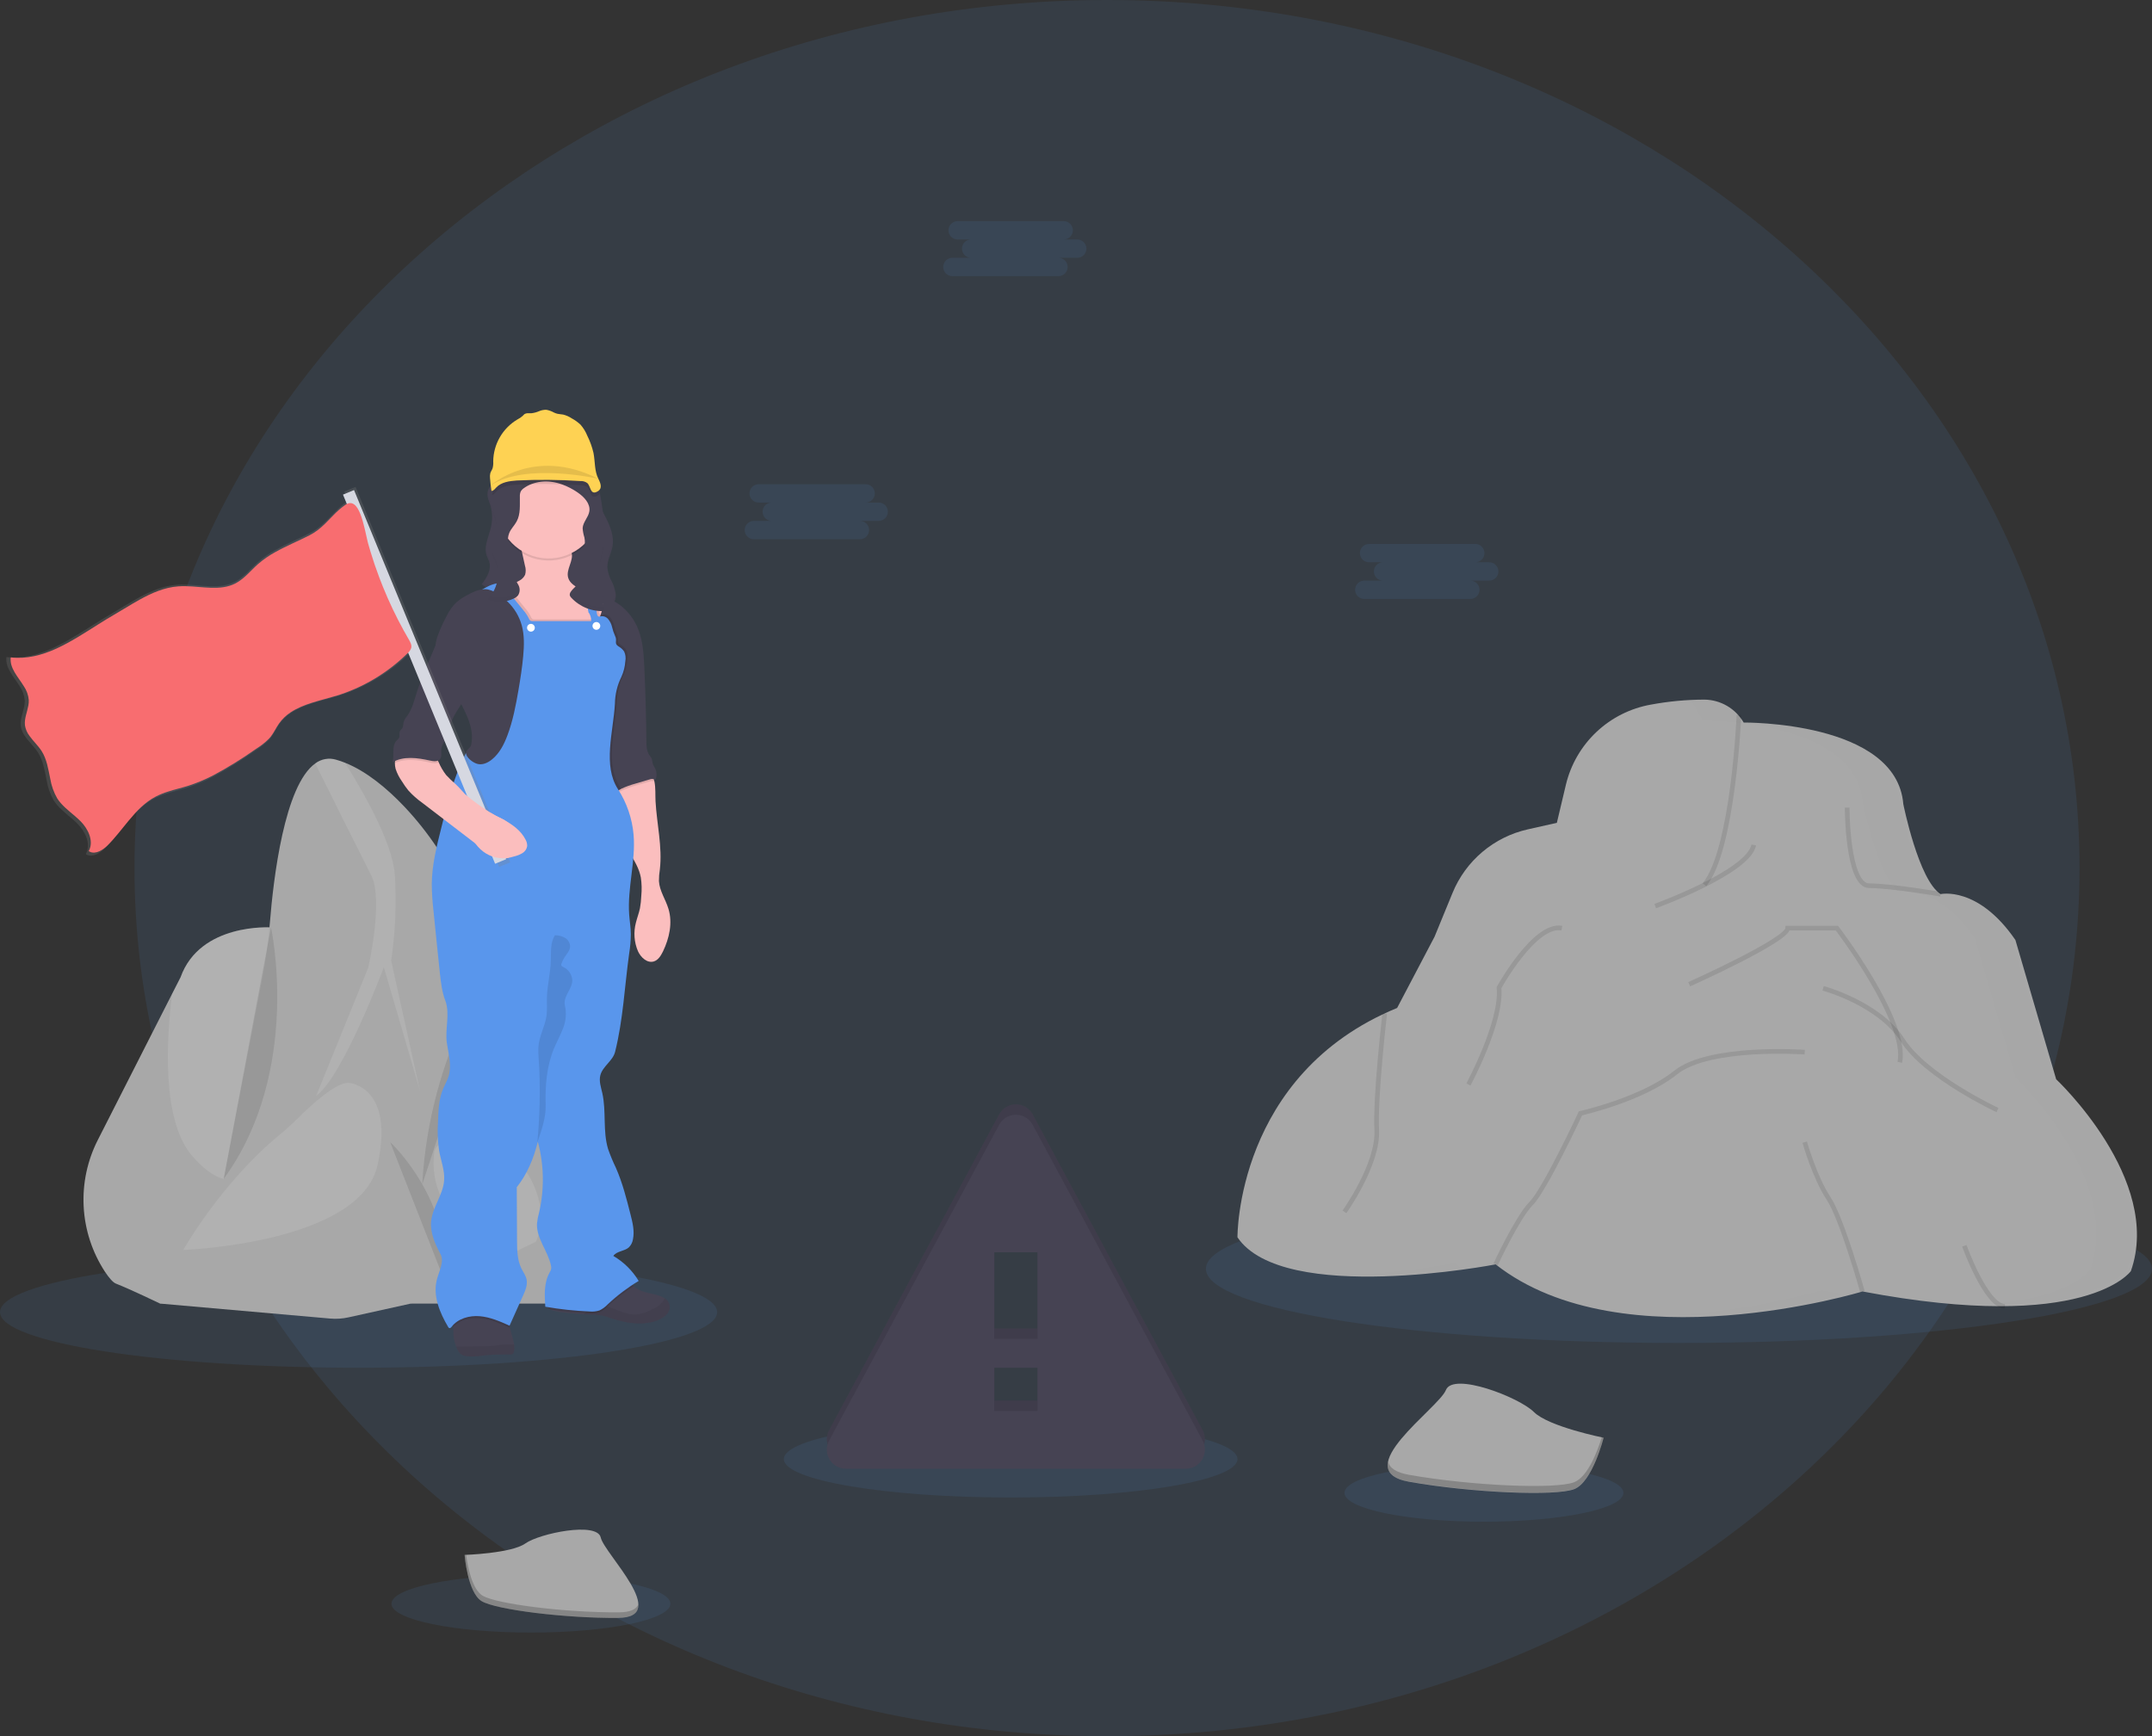 <svg width="466" height="376" viewBox="0 0 466 376" fill="none" xmlns="http://www.w3.org/2000/svg">
<rect x="0" y="0" width="466" height="376" fill="#333333" stroke="none"/>
<g clip-path="url(#clip0_1308_1594)">
<path opacity="0.1" d="M239.713 376.005C356.019 376.005 450.303 291.833 450.303 188.002C450.303 84.171 356.019 6.10352e-05 239.713 6.10352e-05C123.408 6.10352e-05 29.123 84.171 29.123 188.002C29.123 291.833 123.408 376.005 239.713 376.005Z" fill="#5996EC"/>
<path opacity="0.1" d="M77.649 296.21C120.533 296.21 155.297 290.82 155.297 284.171C155.297 277.522 120.533 272.132 77.649 272.132C34.764 272.132 0 277.522 0 284.171C0 290.82 34.764 296.21 77.649 296.21Z" fill="#5996EC"/>
<path opacity="0.1" d="M114.969 353.566C131.649 353.566 145.171 350.771 145.171 347.325C145.171 343.878 131.649 341.084 114.969 341.084C98.289 341.084 84.768 343.878 84.768 347.325C84.768 350.771 98.289 353.566 114.969 353.566Z" fill="#5996EC"/>
<path opacity="0.1" d="M321.338 329.555C338.018 329.555 351.54 326.761 351.54 323.314C351.54 319.867 338.018 317.073 321.338 317.073C304.658 317.073 291.137 319.867 291.137 323.314C291.137 326.761 304.658 329.555 321.338 329.555Z" fill="#5996EC"/>
<path opacity="0.1" d="M218.856 324.317C245.98 324.317 267.969 320.59 267.969 315.994C267.969 311.398 245.98 307.671 218.856 307.671C191.732 307.671 169.743 311.398 169.743 315.994C169.743 320.59 191.732 324.317 218.856 324.317Z" fill="#5996EC"/>
<path opacity="0.1" d="M363.567 290.845C420.142 290.845 466.005 283.66 466.005 274.796C466.005 265.932 420.142 258.747 363.567 258.747C306.993 258.747 261.13 265.932 261.13 274.796C261.13 283.66 306.993 290.845 363.567 290.845Z" fill="#5996EC"/>
<path d="M21.231 246.785C18.93 251.262 17.856 256.27 18.116 261.298C18.377 266.326 19.965 271.195 22.717 275.41C23.619 276.765 24.45 277.741 25.114 277.998C28.296 279.249 34.671 282.324 34.671 282.324L50.02 276.291C50.02 276.291 52.512 263.105 54.868 251.784C56.476 244.062 58.029 237.211 58.665 236.01C60.254 233.052 58.665 200.85 58.665 200.85C58.665 200.85 43.316 199.82 39.095 211.656L37.249 215.269L21.231 246.785Z" fill="#A8A8A8"/>
<path opacity="0.1" d="M41.61 250.343C50.942 261.041 54.878 251.788 54.878 251.788C56.485 244.066 58.038 237.216 58.675 236.014C60.264 233.057 58.675 200.854 58.675 200.854C58.675 200.854 43.326 199.825 39.105 211.661L37.258 215.273C36.075 224.743 34.906 242.644 41.61 250.343Z" fill="white"/>
<path d="M43.659 280.161L97.833 273.902L107.498 210.283L100.189 193.76C97.101 186.723 92.825 180.271 87.549 174.685C83.869 170.806 79.423 167.076 74.746 165.202C74.107 164.944 73.454 164.721 72.791 164.534C72.029 164.302 71.222 164.254 70.438 164.393C69.654 164.531 68.913 164.854 68.276 165.333C61.595 170.07 59.207 190.211 58.435 199.906C58.117 203.89 57.579 207.854 56.823 211.778L43.659 280.161Z" fill="#A8A8A8"/>
<path opacity="0.1" d="M79.726 209.597L68.44 237.369C74.353 233.043 83.116 209.484 83.116 209.484L90.967 236.344L84.71 208.034C85.626 201.887 85.892 195.66 85.504 189.456C85.008 182.349 78.34 170.942 74.719 165.197C74.08 164.94 73.428 164.717 72.764 164.529C72.002 164.298 71.196 164.249 70.412 164.388C69.627 164.527 68.886 164.849 68.25 165.328C71.094 171.041 78.204 185.324 80.371 189.569C83.121 194.916 79.726 209.597 79.726 209.597Z" fill="white"/>
<path d="M88.939 282.324H118.333C119.542 282.324 120.739 282.079 121.85 281.602C122.961 281.125 123.964 280.427 124.797 279.551C125.63 278.674 126.276 277.638 126.696 276.504C127.116 275.369 127.301 274.162 127.24 272.954C126.59 260.346 124.942 237.866 121.024 223.596C118.906 215.896 116.446 211.855 114.189 209.863C113.13 208.842 111.764 208.199 110.302 208.034C109.193 207.939 108.083 208.208 107.142 208.802C101.684 214.036 95.309 241.578 95.309 241.578L88.939 282.324Z" fill="#A8A8A8"/>
<path opacity="0.1" d="M116.075 257.898C117.285 261.253 117.764 265.123 116.075 268.894L109.525 272.132C109.525 272.132 91.918 264.667 94.058 249.368C94.058 249.368 94.636 246.207 100.699 246.45C104.109 246.615 107.392 247.792 110.131 249.831C112.869 251.87 114.939 254.678 116.075 257.898Z" fill="white"/>
<path opacity="0.1" d="M109.078 217.68C108.875 212.315 111.787 210.455 114.193 209.863C113.135 208.842 111.768 208.199 110.306 208.034C108.632 209.436 107.444 211.334 106.916 213.453L100.776 243.389C100.776 243.389 109.422 226.671 109.078 217.68Z" fill="white"/>
<path d="M81.206 241.352L95.761 261.267L98.285 277.704L88.931 282.324L75.446 285.305C74.147 285.593 72.812 285.68 71.487 285.562L34.69 282.324L39.696 270.714L56.986 246.432L81.206 241.352Z" fill="#A8A8A8"/>
<path opacity="0.1" d="M75.572 234.515C75.572 234.515 85.504 235.197 81.775 252.267C78.046 269.337 39.678 270.705 39.678 270.705C39.678 270.705 47.831 256.254 60.372 245.9C61.781 244.739 63.139 243.529 64.435 242.237C67.32 239.352 72.836 234.28 75.572 234.515Z" fill="white"/>
<path opacity="0.1" d="M84.506 247.385C84.506 247.385 97.963 259.637 96.695 278.49L84.506 247.385Z" fill="black"/>
<path opacity="0.1" d="M107.146 208.802C107.146 208.802 93.025 227.588 91.44 256.494L107.146 208.802Z" fill="black"/>
<path opacity="0.1" d="M58.679 200.841C58.679 200.841 65.514 231.887 48.449 255.288L58.679 200.841Z" fill="black"/>
<path d="M183.165 315.822H256.814C257.526 315.818 258.224 315.63 258.842 315.277C259.46 314.923 259.976 314.415 260.339 313.803C260.703 313.19 260.902 312.494 260.917 311.782C260.932 311.07 260.763 310.367 260.425 309.74L223.619 241.334C223.266 240.678 222.743 240.13 222.103 239.748C221.464 239.366 220.734 239.165 219.989 239.165C219.245 239.165 218.514 239.366 217.875 239.748C217.236 240.13 216.713 240.678 216.36 241.334L179.535 309.74C179.197 310.368 179.028 311.073 179.044 311.787C179.06 312.5 179.26 313.198 179.626 313.81C179.992 314.423 180.51 314.931 181.13 315.283C181.751 315.636 182.452 315.822 183.165 315.822ZM224.675 303.323H215.303V293.952H224.675V303.323ZM224.675 287.702H215.303V268.957H224.675V287.702Z" fill="#464353"/>
<path opacity="0.1" d="M183.165 315.822H256.814C257.526 315.818 258.224 315.63 258.842 315.277C259.46 314.923 259.976 314.415 260.339 313.803C260.703 313.19 260.902 312.494 260.917 311.782C260.932 311.07 260.763 310.367 260.425 309.74L223.619 241.334C223.266 240.678 222.743 240.13 222.103 239.748C221.464 239.366 220.734 239.165 219.989 239.165C219.245 239.165 218.514 239.366 217.875 239.748C217.236 240.13 216.713 240.678 216.36 241.334L179.535 309.74C179.197 310.368 179.028 311.073 179.044 311.787C179.06 312.5 179.26 313.198 179.626 313.81C179.992 314.423 180.51 314.931 181.13 315.283C181.751 315.636 182.452 315.822 183.165 315.822ZM224.675 303.323H215.303V293.952H224.675V303.323ZM224.675 287.702H215.303V268.957H224.675V287.702Z" fill="black"/>
<path d="M183.165 318.08H256.814C257.526 318.076 258.224 317.888 258.842 317.535C259.46 317.181 259.976 316.673 260.339 316.061C260.703 315.448 260.902 314.752 260.917 314.04C260.932 313.328 260.763 312.625 260.425 311.997L223.619 243.592C223.266 242.936 222.743 242.388 222.103 242.006C221.464 241.624 220.734 241.423 219.989 241.423C219.245 241.423 218.514 241.624 217.875 242.006C217.236 242.388 216.713 242.936 216.36 243.592L179.535 311.997C179.197 312.626 179.028 313.331 179.044 314.045C179.06 314.758 179.26 315.455 179.626 316.068C179.992 316.681 180.51 317.188 181.13 317.541C181.751 317.894 182.452 318.08 183.165 318.08ZM224.675 305.58H215.303V296.21H224.675V305.58ZM224.675 289.96H215.303V271.215H224.675V289.96Z" fill="#464353"/>
<path d="M105.552 106.898C105.503 107.842 105.972 108.705 106.247 109.608C106.703 111.352 106.658 113.19 106.117 114.909C105.611 116.716 104.762 118.626 105.408 120.392C105.557 120.807 105.782 121.186 105.918 121.602C106.478 123.318 105.439 125.124 104.302 126.529L108.767 129.658C109.418 130.199 110.194 130.569 111.024 130.737C111.859 130.837 112.83 130.39 113.001 129.568C113.06 129.288 113.001 128.994 113.055 128.71C113.11 128.342 113.252 127.992 113.47 127.691C113.688 127.389 113.974 127.144 114.306 126.976C114.976 126.647 115.724 126.508 116.468 126.574C119.208 126.723 121.538 128.525 124.03 129.681C125.673 130.392 127.375 130.957 129.118 131.37C130.106 131.627 131.203 131.862 132.097 131.37C132.991 130.877 133.402 129.735 133.334 128.701C133.195 127.672 132.874 126.677 132.386 125.761C131.893 124.846 131.597 123.839 131.515 122.803C131.515 121.286 132.346 119.904 132.625 118.414C133.018 116.296 132.219 114.142 131.244 112.218C130.269 110.294 129.086 108.443 128.612 106.347C128.518 105.712 128.353 105.09 128.12 104.491C127.894 104.037 127.588 103.627 127.217 103.281C125.542 101.624 123.154 100.838 120.816 100.667C118.477 100.495 116.116 100.879 113.796 101.281C112.91 101.407 112.038 101.614 111.191 101.899C109.98 102.381 108.829 103.004 107.764 103.755C106.708 104.487 105.62 105.557 105.552 106.898Z" fill="#464353"/>
<g opacity="0.1">
<path opacity="0.1" d="M131.501 121.877C131.501 122.013 131.501 122.148 131.528 122.279C131.668 120.956 132.364 119.714 132.612 118.391C132.708 117.861 132.737 117.321 132.698 116.783C132.698 117.018 132.652 117.235 132.612 117.488C132.327 118.978 131.483 120.36 131.501 121.877Z" fill="black"/>
<path opacity="0.1" d="M106.55 111.414C106.603 110.5 106.501 109.584 106.248 108.705C105.981 108.019 105.762 107.316 105.593 106.6C105.593 106.695 105.557 106.785 105.552 106.88C105.503 107.824 105.972 108.687 106.248 109.59C106.422 110.183 106.524 110.796 106.55 111.414Z" fill="black"/>
<path opacity="0.1" d="M133.293 128.452C133.262 128.856 133.136 129.246 132.926 129.592C132.716 129.938 132.427 130.23 132.084 130.444C131.181 130.936 130.093 130.701 129.104 130.444C127.361 130.032 125.658 129.465 124.016 128.75C121.524 127.599 119.195 125.797 116.455 125.648C115.711 125.582 114.963 125.721 114.292 126.05C113.96 126.218 113.674 126.463 113.456 126.765C113.239 127.067 113.097 127.416 113.042 127.784C113.01 128.068 113.042 128.362 112.987 128.642C112.811 129.464 111.845 129.911 111.01 129.812C110.18 129.644 109.405 129.273 108.753 128.732L104.74 125.914C104.591 126.118 104.442 126.316 104.288 126.501L108.753 129.635C109.405 130.176 110.18 130.547 111.01 130.715C111.845 130.814 112.816 130.367 112.987 129.545C113.046 129.265 112.987 128.972 113.042 128.687C113.097 128.319 113.239 127.97 113.456 127.668C113.674 127.366 113.96 127.121 114.292 126.953C114.963 126.624 115.711 126.485 116.455 126.551C119.195 126.7 121.524 128.502 124.016 129.654C125.658 130.369 127.361 130.935 129.104 131.347C130.093 131.604 131.19 131.839 132.084 131.347C132.977 130.855 133.388 129.712 133.321 128.678C133.316 128.601 133.303 128.529 133.293 128.452Z" fill="black"/>
<path opacity="0.1" d="M105.918 121.579C105.974 121.761 106.014 121.947 106.04 122.135C106.11 121.646 106.068 121.147 105.918 120.676C105.782 120.261 105.557 119.881 105.408 119.466C105.299 119.164 105.229 118.85 105.2 118.531C105.133 119.152 105.204 119.779 105.408 120.369C105.557 120.784 105.782 121.168 105.918 121.579Z" fill="black"/>
</g>
<path d="M111.218 292.932C111.187 293.06 111.114 293.175 111.01 293.257C110.9 293.314 110.777 293.34 110.654 293.334C109.046 293.37 107.439 293.334 105.837 293.447C104.32 293.577 102.798 293.898 101.286 293.726C100.802 293.744 100.325 293.61 99.921 293.344C99.516 293.077 99.205 292.692 99.029 292.241C98.933 292.044 98.849 291.842 98.776 291.636C98.359 290.571 98.15 289.437 98.158 288.294C98.158 287.991 98.158 287.698 98.158 287.391C98.138 287.06 98.094 286.731 98.027 286.406C97.89 286.035 97.906 285.624 98.072 285.264C98.713 284.094 100.261 283.859 101.453 283.769C104.214 283.561 106.991 283.765 109.692 284.374C109.904 285.413 110.143 286.443 110.396 287.472C110.583 288.228 110.782 288.98 110.992 289.73C111.134 290.194 111.248 290.666 111.335 291.143C111.447 291.74 111.407 292.355 111.218 292.932Z" fill="#464353"/>
<path opacity="0.06" d="M111.218 292.932C111.187 293.06 111.114 293.175 111.011 293.257C110.901 293.314 110.778 293.34 110.654 293.334C109.047 293.37 107.44 293.334 105.837 293.447C104.32 293.577 102.799 293.898 101.286 293.726C100.803 293.744 100.325 293.61 99.921 293.344C99.517 293.077 99.205 292.692 99.029 292.241C98.934 292.044 98.849 291.842 98.776 291.636H99.354C101.255 291.636 103.16 291.568 105.06 291.568C105.634 291.568 106.212 291.541 106.781 291.473C107.349 291.405 107.814 291.311 108.333 291.247C109.111 291.173 109.891 291.141 110.672 291.152H111.313C111.43 291.744 111.398 292.356 111.218 292.932Z" fill="black"/>
<path d="M144.467 284.546C143.964 285.133 143.321 285.585 142.598 285.86C139.384 287.215 135.668 286.605 132.35 285.503C131.608 285.227 130.846 285.009 130.07 284.848C129.363 284.749 128.649 284.699 127.935 284.699C127.425 284.699 126.915 284.659 126.404 284.627C125.113 284.546 123.827 284.419 122.545 284.293C121.651 284.227 120.763 284.093 119.89 283.891C119.642 283.827 119.403 283.73 119.181 283.602C118.992 283.519 118.83 283.383 118.715 283.211C118.6 283.039 118.536 282.838 118.531 282.631C118.567 282.058 119.163 281.728 119.687 281.48C124.332 279.47 129.379 278.599 134.391 277.899C134.9 277.813 135.397 277.662 135.867 277.447C136.431 277.221 136.49 277.591 136.77 278.007C136.902 278.199 137.053 278.378 137.221 278.54C137.765 279.031 138.404 279.406 139.099 279.642C140.318 280.093 141.623 280.215 142.842 280.644C143.21 280.772 143.563 280.942 143.893 281.15C144.185 281.309 144.436 281.532 144.628 281.803C144.82 282.074 144.947 282.385 145.001 282.713C145.054 283.041 145.031 283.376 144.935 283.694C144.838 284.012 144.671 284.303 144.444 284.546H144.467Z" fill="#464353"/>
<path opacity="0.06" d="M144.467 284.546C143.963 285.133 143.321 285.585 142.598 285.86C139.383 287.215 135.668 286.605 132.35 285.503C131.608 285.227 130.845 285.009 130.07 284.848C129.363 284.749 128.649 284.699 127.935 284.699C127.425 284.699 126.914 284.659 126.404 284.627C126.82 284.234 127.244 283.85 127.677 283.48C127.992 283.186 128.353 282.948 128.747 282.776C129.238 282.615 129.761 282.579 130.269 282.672C132.851 283.029 135.171 284.839 137.776 284.681C138.99 284.542 140.164 284.162 141.23 283.566C142.097 283.213 142.87 282.662 143.487 281.958C143.673 281.716 143.815 281.442 143.907 281.15C144.198 281.309 144.45 281.532 144.642 281.803C144.833 282.074 144.961 282.385 145.014 282.713C145.067 283.041 145.045 283.376 144.948 283.694C144.852 284.012 144.684 284.303 144.458 284.546H144.467Z" fill="black"/>
<path d="M143.56 206.066C143.108 206.969 142.53 207.949 141.555 208.229C140.138 208.635 138.774 207.362 138.156 206.025C137.313 204.063 137.154 201.874 137.704 199.811C137.962 198.768 138.354 197.765 138.576 196.718C138.735 195.836 138.832 194.944 138.865 194.049C138.998 192.714 138.966 191.367 138.77 190.039C138.043 186.16 134.707 183.265 133.596 179.454C133.036 177.553 133.063 175.53 133.095 173.547C133.085 173.046 133.136 172.545 133.249 172.057C133.282 171.924 133.327 171.794 133.384 171.669C134.129 170.016 136.336 169.79 137.871 168.828C138.72 168.3 140.648 166.597 141.361 168.151C141.515 168.497 141.63 168.859 141.704 169.23C141.998 170.612 141.88 172.233 141.952 173.538C142.228 178.469 143.456 183.392 142.887 188.296C142.751 189.132 142.685 189.978 142.688 190.825C142.81 192.947 144.137 194.785 144.747 196.817C145.686 199.874 144.932 203.203 143.56 206.066Z" fill="#FBBEBE"/>
<path opacity="0.1" d="M141.727 169.239C141.392 169.117 141.024 169.117 140.689 169.239L137.632 170.142C136.561 170.428 135.518 170.807 134.513 171.276C134.074 171.491 133.659 171.75 133.271 172.048C133.305 171.915 133.35 171.785 133.407 171.66C134.152 170.007 136.359 169.781 137.894 168.819C138.743 168.291 140.671 166.588 141.384 168.142C141.539 168.493 141.654 168.862 141.727 169.239Z" fill="black"/>
<path d="M141.925 168.896C141.741 168.784 141.533 168.717 141.319 168.7C141.104 168.682 140.888 168.716 140.688 168.797L137.632 169.7C136.561 169.985 135.517 170.365 134.513 170.833C133.979 171.093 133.48 171.417 133.027 171.8C131.601 169.32 131.221 166.381 130.96 163.536C130.815 161.878 130.707 160.217 130.644 158.568C130.573 157.382 130.597 156.192 130.716 155.01C130.887 153.655 131.28 152.332 131.524 150.986C131.669 150.198 131.763 149.402 131.804 148.602C131.921 146.854 131.841 145.098 131.565 143.368C131.302 141.529 130.882 139.716 130.31 137.949C130.021 137.141 129.673 136.36 129.357 135.565L129.249 135.285C128.678 133.828 128.212 132.333 127.854 130.81C127.709 130.186 127.7 129.532 127.222 129.107C127.671 129.053 128.124 129.035 128.576 129.053C128.666 129.053 128.757 129.053 128.847 129.053C130.701 129.17 132.488 129.795 134.011 130.859C135.973 132.275 137.464 134.248 138.291 136.522C139.244 139.064 139.402 141.828 139.524 144.542C139.767 149.877 139.918 155.215 139.975 160.555C139.975 161.58 140.02 162.673 140.607 163.518C140.772 163.726 140.923 163.944 141.058 164.172C141.271 164.624 141.239 165.125 141.411 165.581C141.537 165.855 141.68 166.121 141.839 166.376C142.042 166.763 142.154 167.19 142.169 167.626C142.184 168.062 142.101 168.496 141.925 168.896Z" fill="#464353"/>
<path d="M111.877 115.889C111.425 115.74 110.974 115.582 110.522 115.438L111.461 115.51C111.618 115.615 111.758 115.743 111.877 115.889Z" fill="#FBBEBE"/>
<path d="M130.364 132.187C130.273 132.494 130.183 132.801 130.084 133.09C129.855 133.832 129.576 134.558 129.249 135.262C128.737 136.419 128.013 137.47 127.113 138.36C126.816 138.673 126.452 138.914 126.048 139.064C125.706 139.152 125.353 139.186 125.001 139.164C123.797 139.164 122.593 139.146 121.389 139.11C120.452 139.12 119.516 139.028 118.599 138.834C117.59 138.559 116.63 138.126 115.755 137.552C112.383 135.465 109.611 132.286 108.423 128.52C108.274 128.041 108.171 127.468 108.5 127.093C108.824 126.828 109.233 126.689 109.651 126.7H109.706C110.676 126.574 111.611 126.253 112.455 125.756C113.001 125.477 113.442 125.026 113.71 124.474C113.893 123.819 113.879 123.125 113.669 122.478L112.667 117.926C112.563 117.197 112.289 116.503 111.868 115.898C112.161 116.002 112.455 116.097 112.771 116.178C115.561 116.932 118.613 116.476 121.348 117.465C122.396 117.849 123.443 118.54 123.759 119.615C124.287 121.421 122.522 123.295 123.028 125.102C123.366 126.33 124.617 127.039 125.736 127.612L126.49 127.996L128.58 129.057L128.869 129.202L128.915 129.225C129.574 129.559 130.269 129.974 130.499 130.683C130.597 131.187 130.55 131.709 130.364 132.187Z" fill="#FBBEBE"/>
<path opacity="0.1" d="M135.871 142.79C135.795 143.944 135.514 145.076 135.041 146.132C134.134 147.958 133.648 149.964 133.619 152.002C133.271 158.099 130.955 165.356 134.273 170.476C134.354 170.603 134.436 170.729 134.512 170.86C133.979 171.12 133.48 171.444 133.027 171.827C131.601 169.347 131.221 166.408 130.96 163.563C130.815 161.905 130.707 160.244 130.644 158.595C130.573 157.409 130.597 156.219 130.716 155.037C130.887 153.682 131.28 152.359 131.524 151.013C131.669 150.225 131.763 149.429 131.804 148.629C131.921 146.881 131.841 145.125 131.565 143.395C131.302 141.556 130.882 139.743 130.31 137.976C130.021 137.168 129.673 136.387 129.357 135.592L129.249 135.312C128.737 136.469 128.013 137.52 127.113 138.41C126.816 138.722 126.452 138.963 126.048 139.114C125.706 139.202 125.353 139.235 125.001 139.213C123.797 139.213 122.593 139.195 121.389 139.159C120.452 139.17 119.516 139.077 118.599 138.884C117.59 138.608 116.63 138.176 115.755 137.601C112.383 135.515 109.611 132.336 108.423 128.57C108.274 128.091 108.171 127.518 108.5 127.143C108.824 126.878 109.233 126.739 109.651 126.75H109.706L113.769 131.776C114.235 132.308 114.629 132.898 114.942 133.533C115.003 133.745 115.129 133.934 115.303 134.07C115.445 134.135 115.6 134.162 115.755 134.151C119.57 134.151 124.653 134.151 128.468 134.151C128.48 133.475 128.285 132.812 127.908 132.25C127.79 132.277 127.632 132.286 127.876 132.214C127.656 130.748 127.182 129.332 126.477 128.028C126.435 127.938 126.388 127.851 126.337 127.766C126.034 127.319 125.808 126.825 125.669 126.303C126.15 126.149 126.668 126.149 127.149 126.303C127.705 126.542 127.994 127.143 128.237 127.698C128.445 128.15 128.653 128.633 128.838 129.107C128.838 129.157 128.883 129.211 128.901 129.261C129.295 130.195 129.547 131.183 129.65 132.191C129.677 132.562 129.768 133.031 130.075 133.153C130.123 133.175 130.175 133.188 130.228 133.189C130.546 133.073 130.891 133.054 131.22 133.134C131.549 133.215 131.846 133.391 132.075 133.641C132.519 134.15 132.829 134.761 132.978 135.42C133.124 136.079 133.339 136.721 133.619 137.335C134.201 138.446 133.312 138.943 134.363 139.624C134.855 139.895 135.279 140.275 135.6 140.735C135.898 141.377 135.992 142.094 135.871 142.79Z" fill="black"/>
<path opacity="0.1" d="M109.652 284.392C109.864 285.431 110.103 286.461 110.356 287.49L110.329 287.553C108.266 286.65 106.153 285.706 103.901 285.508C101.81 285.327 99.54 285.892 98.118 287.409C98.098 287.078 98.054 286.749 97.987 286.424C97.85 286.053 97.866 285.642 98.032 285.282C98.673 284.112 100.221 283.877 101.413 283.787C104.174 283.579 106.951 283.783 109.652 284.392Z" fill="black"/>
<path opacity="0.1" d="M127.434 133.077C127.646 133.077 127.569 133.077 127.466 133.113C127.362 133.149 127.19 133.149 127.434 133.077Z" fill="black"/>
<path opacity="0.1" d="M137.244 278.54C135.23 279.823 133.339 281.288 131.592 282.916C131.084 283.459 130.479 283.902 129.808 284.221C129.115 284.444 128.383 284.519 127.659 284.442C124.82 284.327 121.989 284.047 119.181 283.602C118.992 283.519 118.83 283.383 118.715 283.211C118.6 283.039 118.536 282.838 118.531 282.631C118.567 282.058 119.163 281.728 119.687 281.48C124.332 279.47 129.379 278.599 134.391 277.899C134.9 277.813 135.397 277.662 135.867 277.447C136.431 277.221 136.49 277.591 136.77 278.007C136.909 278.2 137.068 278.379 137.244 278.54Z" fill="black"/>
<path d="M104.121 127.838C104.785 128.43 105.543 128.908 106.216 129.482C108.022 131.013 109.159 133.153 110.279 135.24C109.615 135.48 108.897 135.528 108.207 135.38C107.852 137.383 107.912 139.438 108.383 141.417C107.48 142.037 106.778 142.909 106.365 143.923C106.044 144.954 105.823 146.012 105.706 147.085C105.056 151.784 104.403 156.483 103.747 161.183C103.733 161.643 103.575 162.087 103.295 162.452C103.17 162.553 103.055 162.667 102.952 162.791C102.814 163.094 102.759 163.43 102.794 163.761C102.767 164.091 102.55 164.484 102.221 164.439C102.061 164.401 101.919 164.308 101.819 164.177C101.489 163.828 101.187 163.453 100.916 163.057C98.253 168.169 96.971 173.678 95.562 179.269C94.555 183.252 93.549 187.28 93.499 191.389C93.512 193.333 93.635 195.275 93.865 197.206L94.262 201.17C94.582 204.359 94.903 207.551 95.251 210.739C95.476 212.763 95.702 214.804 96.429 216.709C97.512 219.604 96.311 222.869 96.772 225.931C97.133 228.329 97.851 230.808 97.129 233.12C96.84 234.046 96.334 234.89 95.955 235.784C95.025 238.006 94.93 240.476 94.849 242.883C94.703 244.993 94.781 247.112 95.083 249.205C95.472 251.368 96.343 253.486 96.171 255.672C95.932 258.783 93.639 261.443 93.359 264.55C93.138 267.029 94.226 269.422 95.395 271.622C96.257 273.243 95.056 275.338 94.6 277.122C93.698 280.617 95.201 284.275 97.043 287.377C97.09 287.484 97.173 287.57 97.277 287.621C97.49 287.698 97.679 287.49 97.819 287.314C99.205 285.535 101.661 284.862 103.914 285.056C106.166 285.25 108.275 286.181 110.342 287.102L113.272 280.576C113.769 279.47 114.274 278.273 114.026 277.086C113.85 276.237 113.304 275.519 112.916 274.742C112.013 272.909 111.967 270.773 111.958 268.718L111.904 257.112C114.189 254.24 115.584 250.826 116.464 247.259C117.814 252.277 117.907 257.55 116.735 262.613C116.518 263.378 116.367 264.161 116.283 264.952C116.107 268.172 118.631 270.895 119.303 274.047C119.369 274.288 119.387 274.539 119.358 274.787C119.282 275.092 119.155 275.382 118.983 275.645C117.773 277.84 117.904 280.5 118.08 283.001C121.246 283.553 124.444 283.895 127.655 284.027C128.379 284.099 129.11 284.024 129.804 283.805C130.475 283.484 131.08 283.04 131.587 282.496C133.637 280.567 135.888 278.864 138.3 277.415C136.953 275.179 135.067 273.316 132.815 271.996C133.542 270.926 135.199 271.012 136.165 270.154C136.65 269.674 136.967 269.05 137.068 268.375C137.429 266.605 136.982 264.762 136.535 263.024C135.668 259.601 134.797 256.164 133.375 252.931C132.732 251.602 132.165 250.237 131.678 248.844C130.495 244.951 131.321 240.715 130.427 236.737C130.138 235.463 129.673 234.149 129.998 232.88C130.495 230.925 132.707 229.765 133.194 227.805C134.942 220.828 135.253 213.598 136.246 206.477C136.468 205.116 136.588 203.741 136.603 202.363C136.603 200.922 136.346 199.495 136.242 198.059C135.835 192.31 137.673 186.575 137.203 180.831C136.903 177.291 135.737 173.88 133.808 170.896C130.49 165.771 132.806 158.519 133.154 152.422C133.18 150.384 133.664 148.377 134.571 146.552C135.048 145.497 135.331 144.365 135.407 143.21C135.546 142.498 135.457 141.76 135.154 141.101C134.836 140.639 134.414 140.258 133.921 139.99C132.869 139.304 133.759 138.807 133.176 137.696C132.896 137.082 132.681 136.44 132.535 135.781C132.388 135.124 132.077 134.513 131.632 134.007C131.404 133.757 131.107 133.58 130.778 133.5C130.449 133.42 130.104 133.439 129.786 133.555C129.357 133.555 129.24 132.986 129.204 132.557C129.082 130.986 128.432 129.509 127.795 128.064C127.551 127.509 127.262 126.908 126.707 126.669C126.224 126.517 125.705 126.517 125.222 126.669C125.362 127.192 125.589 127.688 125.895 128.136C126.677 129.509 127.198 131.016 127.429 132.58C126.978 132.715 127.881 132.58 127.429 132.58C127.834 133.143 128.042 133.824 128.021 134.517C124.211 134.517 119.127 134.517 115.313 134.517C115.158 134.529 115.002 134.501 114.861 134.436C114.687 134.298 114.56 134.111 114.496 133.898C114.185 133.264 113.79 132.675 113.322 132.146L108.853 126.632C108.753 126.488 108.622 126.369 108.469 126.285C108.284 126.233 108.089 126.233 107.904 126.285C106.455 126.497 105.385 127.102 104.121 127.838Z" fill="#5996EC"/>
<path opacity="0.1" d="M120.161 202.548C120.932 202.537 121.691 202.734 122.36 203.117C122.692 203.312 122.967 203.591 123.158 203.925C123.35 204.259 123.451 204.637 123.452 205.022C123.403 205.876 122.748 206.553 122.274 207.28C121.981 207.723 121.747 208.203 121.579 208.707C121.527 208.822 121.514 208.95 121.543 209.073C121.597 209.245 121.782 209.33 121.94 209.407C122.514 209.667 123.005 210.082 123.356 210.605C123.708 211.129 123.907 211.74 123.931 212.37C123.89 214.131 122.17 215.558 122.265 217.337C122.308 217.708 122.371 218.075 122.454 218.439C122.661 219.955 122.45 221.499 121.845 222.905C121.299 224.323 120.554 225.655 119.967 227.06C118.382 230.875 118.039 235.102 118.161 239.252C118.256 242.07 117.258 244.753 116.355 247.435C116.866 242.032 117.001 236.6 116.762 231.178C116.699 229.706 116.513 228.315 116.581 226.838C116.69 224.495 117.999 222.363 118.333 220.065C118.522 218.75 118.396 217.414 118.428 216.086C118.491 213.377 119.227 210.703 119.276 207.985C119.34 206.066 119.163 204.088 120.161 202.548Z" fill="black"/>
<path d="M101.322 128.805C100.425 129.252 99.585 129.807 98.821 130.457C98.023 131.25 97.356 132.165 96.844 133.167C96.22 134.303 95.661 135.473 95.169 136.671C94.532 138.225 94.004 139.945 94.442 141.566C94.839 143.034 95.963 144.176 96.74 145.481C97.516 146.787 97.972 148.317 98.568 149.749C99.363 151.659 100.451 153.438 101.236 155.353C102.022 157.268 102.496 159.417 101.999 161.409C101.855 161.996 100.902 162.452 100.902 163.052C100.902 164.046 102.338 165.125 103.29 165.414C104.387 165.753 105.584 165.247 106.482 164.511C108.13 163.206 109.132 161.251 109.872 159.282C111.064 156.121 111.701 152.765 112.274 149.433C112.689 146.985 113.078 144.533 113.299 142.067C113.502 139.846 113.565 137.552 112.978 135.42C112.431 133.464 111.366 131.692 109.895 130.29C108.721 129.161 106.798 127.644 105.092 127.603C103.742 127.599 102.478 128.168 101.322 128.805Z" fill="#464353"/>
<path d="M114.157 183.243C114.108 183.551 113.992 183.846 113.818 184.105C113.645 184.365 113.417 184.584 113.15 184.746C112.617 185.07 112.037 185.308 111.43 185.451C110.22 185.803 108.938 186.128 107.715 185.817C106.753 185.504 105.865 184.998 105.105 184.331L91.435 173.863C90.337 173.085 89.328 172.188 88.424 171.19C87.906 170.545 87.429 169.868 86.998 169.162C86.426 168.354 85.979 167.465 85.67 166.525C85.56 166.111 85.506 165.685 85.508 165.256C85.504 164.851 85.604 164.452 85.797 164.096C86.126 163.545 86.831 163.432 87.409 163.278C89.348 162.777 91.361 162.624 93.354 162.827C93.529 162.818 93.702 162.867 93.847 162.966C93.992 163.064 94.101 163.207 94.158 163.373C94.46 163.929 94.722 164.507 94.993 165.085C95.409 166.07 95.95 166.998 96.604 167.844C97.235 168.529 97.906 169.176 98.613 169.781C100.058 171.136 101.241 172.761 102.78 174.008C104.563 175.448 106.73 176.311 108.762 177.372C110.793 178.433 112.798 179.811 113.818 181.865C114.055 182.285 114.172 182.761 114.157 183.243Z" fill="#FBBEBE"/>
<path opacity="0.1" d="M129.981 110.213C129.981 113.064 128.893 115.808 126.938 117.883C124.984 119.958 122.31 121.208 119.465 121.377C116.62 121.545 113.818 120.621 111.631 118.792C109.445 116.962 108.04 114.367 107.703 111.536C107.367 108.705 108.124 105.852 109.82 103.561C111.516 101.27 114.023 99.713 116.829 99.21C119.634 98.706 122.526 99.294 124.913 100.852C127.299 102.411 129.001 104.822 129.669 107.594C129.876 108.451 129.981 109.331 129.981 110.213Z" fill="black"/>
<path d="M129.981 109.761C129.981 112.612 128.893 115.356 126.938 117.431C124.984 119.506 122.31 120.756 119.465 120.925C116.62 121.094 113.818 120.169 111.631 118.34C109.445 116.511 108.04 113.915 107.703 111.084C107.367 108.253 108.124 105.4 109.82 103.109C111.516 100.818 114.023 99.261 116.829 98.758C119.634 98.254 122.526 98.842 124.913 100.401C127.299 101.959 129.001 104.371 129.669 107.142C129.876 108 129.981 108.879 129.981 109.761Z" fill="#FBBEBE"/>
<path opacity="0.1" d="M94.993 165.067C94.478 165.396 93.715 165.288 93.079 165.143C90.569 164.583 87.797 164.181 85.508 165.256C85.504 164.851 85.604 164.452 85.797 164.096C86.126 163.545 86.831 163.432 87.409 163.278C89.348 162.777 91.361 162.624 93.354 162.827C93.529 162.818 93.702 162.867 93.847 162.966C93.992 163.064 94.101 163.207 94.158 163.373C94.46 163.91 94.722 164.488 94.993 165.067Z" fill="black"/>
<path d="M90.275 149.862C89.72 151.668 89.264 153.524 88.176 155.055C87.816 155.458 87.546 155.931 87.381 156.446C87.369 156.826 87.307 157.202 87.196 157.566C87.043 157.873 86.718 158.076 86.587 158.392C86.393 158.844 86.646 159.426 86.388 159.851C86.268 160.021 86.123 160.173 85.959 160.302C85.345 160.871 85.192 161.779 85.178 162.619C85.165 163.459 85.246 164.317 84.971 165.107C87.354 163.685 90.388 164.109 93.097 164.714C93.851 164.881 94.785 165.008 95.273 164.403C95.76 163.798 95.48 163.003 95.548 162.276C95.638 161.327 96.288 160.542 96.69 159.679C97.142 158.708 97.295 157.624 97.643 156.613C98.361 154.486 99.9 152.752 100.889 150.742C101.255 150.051 101.473 149.292 101.53 148.512C101.496 147.501 101.232 146.511 100.758 145.617C99.818 143.536 98.701 141.54 97.417 139.652C96.844 138.807 95.855 137.245 94.966 138.595C94.243 139.683 93.792 141.069 93.259 142.262C92.111 144.732 91.115 147.27 90.275 149.862Z" fill="#464353"/>
<path d="M131.009 132.331C129.653 132.425 128.294 132.214 127.031 131.715C125.767 131.216 124.63 130.44 123.705 129.446C123.549 129.304 123.436 129.121 123.38 128.917C123.354 128.653 123.428 128.389 123.587 128.177C124.129 127.341 125.063 126.79 125.497 125.892C125.93 124.993 125.781 123.959 125.822 122.975C125.894 121.209 126.589 119.461 126.648 117.723C126.669 117.278 126.636 116.832 126.549 116.395C126.341 115.746 126.214 115.074 126.169 114.395C126.228 113.071 127.42 112.042 127.619 110.737C127.876 109.075 126.499 107.63 125.113 106.673C124.056 105.939 122.909 105.346 121.7 104.907C120.958 104.641 120.189 104.455 119.407 104.351C117.949 104.154 116.465 104.32 115.087 104.835C114.516 105.05 113.976 105.338 113.479 105.693C113.184 105.88 112.937 106.135 112.762 106.438C112.617 106.778 112.552 107.147 112.572 107.517C112.545 109.364 112.753 111.328 111.872 112.936C111.421 113.799 110.653 114.498 110.279 115.411C110.125 115.79 110.029 116.19 109.994 116.598C109.949 117.021 109.926 117.446 109.926 117.872C109.899 120.252 109.926 122.762 111.136 124.826C111.563 125.45 111.951 126.1 112.297 126.772C112.464 127.113 112.542 127.49 112.522 127.869C112.502 128.247 112.386 128.615 112.184 128.936C111.939 129.228 111.63 129.46 111.281 129.613C110.385 130.043 109.409 130.284 108.415 130.319C107.422 130.355 106.432 130.185 105.507 129.821C106.588 128.795 107.331 127.464 107.636 126.005C107.941 124.546 107.794 123.029 107.213 121.656C106.887 121.102 106.675 120.487 106.59 119.85C106.636 119.275 106.789 118.715 107.042 118.197C107.661 116.5 107.756 114.656 107.317 112.904C107.042 111.83 106.563 110.791 106.477 109.685C106.406 108.85 106.442 108.009 106.586 107.183C106.833 105.705 107.484 104.325 108.466 103.194C109.449 102.063 110.724 101.226 112.152 100.775C112.382 100.698 112.604 100.626 112.856 100.563C113.952 100.319 115.071 100.2 116.193 100.206C118.698 100.125 121.24 100.052 123.655 100.707C125.073 101.079 126.392 101.757 127.519 102.694C128.319 103.367 128.958 104.211 129.388 105.164C129.623 105.713 129.8 106.285 129.916 106.871C130.02 107.354 130.097 107.842 130.174 108.33C130.72 111.803 131.266 115.343 130.684 118.811C130.454 120.166 130.052 121.521 129.871 122.902C129.433 126.086 130.223 129.252 131.009 132.331Z" fill="#464353"/>
<path d="M114.97 136.793C115.433 136.793 115.809 136.417 115.809 135.953C115.809 135.489 115.433 135.113 114.97 135.113C114.506 135.113 114.13 135.489 114.13 135.953C114.13 136.417 114.506 136.793 114.97 136.793Z" fill="white"/>
<path d="M129.14 136.396C129.604 136.396 129.98 136.02 129.98 135.556C129.98 135.092 129.604 134.716 129.14 134.716C128.677 134.716 128.301 135.092 128.301 135.556C128.301 136.02 128.677 136.396 129.14 136.396Z" fill="white"/>
<path opacity="0.1" d="M114.97 93.504L113.164 90.095C113.279 89.959 113.404 89.832 113.539 89.716C113.799 89.555 114.105 89.482 114.41 89.508L114.97 93.504Z" fill="black"/>
<path opacity="0.1" d="M119.949 89.35L117.904 92.376L116.739 89.056C117.236 88.843 117.774 88.741 118.315 88.758C118.889 88.863 119.441 89.063 119.949 89.35Z" fill="black"/>
<g opacity="0.1">
<path opacity="0.1" d="M112.184 128.041C111.939 128.334 111.63 128.566 111.281 128.719C109.68 129.485 107.854 129.638 106.148 129.148C105.95 129.389 105.735 129.617 105.507 129.83C106.432 130.194 107.422 130.364 108.415 130.328C109.409 130.293 110.384 130.052 111.281 129.622C111.63 129.469 111.939 129.237 112.184 128.945C112.339 128.719 112.445 128.463 112.495 128.194C112.545 127.925 112.537 127.648 112.473 127.382C112.428 127.621 112.329 127.846 112.184 128.041Z" fill="black"/>
<path opacity="0.1" d="M107.285 112.918C107.433 113.51 107.519 114.115 107.543 114.724C107.595 113.813 107.508 112.9 107.285 112.015C107.01 110.94 106.532 109.901 106.446 108.795C106.446 108.655 106.446 108.515 106.423 108.371C106.402 108.813 106.409 109.257 106.446 109.698C106.532 110.805 107.01 111.843 107.285 112.918Z" fill="black"/>
<path opacity="0.1" d="M130.652 118.825C130.844 117.63 130.926 116.421 130.896 115.212C130.88 116.12 130.799 117.025 130.652 117.921C130.422 119.276 130.02 120.631 129.84 122.013C129.747 122.754 129.712 123.501 129.736 124.248C129.748 123.803 129.783 123.358 129.84 122.916C130.02 121.534 130.422 120.193 130.652 118.825Z" fill="black"/>
<path opacity="0.1" d="M107.195 120.762C106.959 120.317 106.768 119.85 106.627 119.367C106.588 119.529 106.57 119.696 106.572 119.863C106.658 120.501 106.869 121.115 107.195 121.67C107.527 122.427 107.718 123.238 107.76 124.063C107.841 122.933 107.648 121.8 107.195 120.762Z" fill="black"/>
<path opacity="0.1" d="M126.549 116.377C126.589 116.583 126.617 116.791 126.635 117C126.635 116.932 126.635 116.869 126.635 116.802C126.656 116.357 126.622 115.911 126.535 115.474C126.436 115 126.274 114.53 126.197 114.051C126.174 114.158 126.161 114.267 126.156 114.377C126.205 115.057 126.337 115.729 126.549 116.377Z" fill="black"/>
<path opacity="0.1" d="M123.704 128.525C123.635 128.452 123.57 128.375 123.51 128.294C123.399 128.475 123.353 128.689 123.379 128.899C123.436 129.103 123.548 129.286 123.704 129.428C124.63 130.422 125.767 131.198 127.03 131.697C128.294 132.196 129.653 132.407 131.009 132.313C130.932 132.015 130.855 131.722 130.783 131.41C129.465 131.471 128.149 131.244 126.926 130.746C125.704 130.248 124.605 129.49 123.704 128.525Z" fill="black"/>
<path opacity="0.1" d="M127.61 109.879C127.608 109.862 127.608 109.846 127.61 109.829C127.867 108.167 126.49 106.722 125.104 105.765C124.047 105.032 122.9 104.438 121.691 103.999C120.949 103.733 120.18 103.547 119.398 103.444C117.94 103.247 116.456 103.413 115.078 103.927C114.507 104.142 113.967 104.431 113.471 104.785C113.175 104.972 112.929 105.228 112.753 105.53C112.608 105.871 112.543 106.24 112.563 106.609C112.563 106.921 112.563 107.233 112.563 107.549V107.512C112.543 107.143 112.608 106.774 112.753 106.433C112.929 106.131 113.175 105.875 113.471 105.688C113.967 105.334 114.507 105.045 115.078 104.83C116.456 104.316 117.94 104.15 119.398 104.347C120.18 104.45 120.949 104.636 121.691 104.902C122.9 105.341 124.047 105.935 125.104 106.668C126.255 107.445 127.389 108.565 127.61 109.879Z" fill="black"/>
<path opacity="0.1" d="M111.872 112.042C111.421 112.904 110.654 113.604 110.279 114.517C110.126 114.896 110.03 115.296 109.994 115.704C109.949 116.127 109.927 116.552 109.927 116.978C109.927 117.361 109.927 117.75 109.927 118.138C109.927 118.052 109.927 117.967 109.927 117.881C109.927 117.455 109.949 117.03 109.994 116.607C110.03 116.199 110.126 115.799 110.279 115.42C110.654 114.517 111.403 113.808 111.872 112.945C112.599 111.59 112.586 110.032 112.572 108.483C112.632 109.709 112.392 110.93 111.872 112.042Z" fill="black"/>
</g>
<path opacity="0.1" d="M129.885 106.903C129.823 106.991 129.75 107.072 129.669 107.142C129.509 107.273 129.331 107.38 129.14 107.458C127.827 108.027 127.881 106.171 127.195 105.535C126.755 105.21 126.215 105.05 125.669 105.083C124.348 105.017 123.025 104.958 121.701 104.907C119.493 104.826 117.29 104.785 115.087 104.835C114.031 104.853 112.977 104.896 111.927 104.966C110.708 105.047 109.399 105.205 108.36 105.783C108.005 105.979 107.683 106.23 107.408 106.528C107.16 106.799 106.898 107.142 106.555 107.205C106.802 105.728 107.453 104.348 108.435 103.217C109.417 102.086 110.693 101.249 112.121 100.797C114.433 99.075 117.321 98.313 120.181 98.671C123.042 99.028 125.653 100.478 127.47 102.717C128.27 103.39 128.909 104.234 129.339 105.187C129.581 105.738 129.764 106.313 129.885 106.903Z" fill="black"/>
<path d="M129.14 106.555C127.827 107.124 127.881 105.268 127.195 104.631C126.755 104.307 126.215 104.147 125.669 104.18C121.094 103.879 116.506 103.84 111.927 104.062C110.297 104.171 108.509 104.415 107.412 105.625C107.132 105.932 106.839 106.329 106.419 106.316C106.279 105.413 106.18 104.473 106.112 103.548C106.071 103.201 106.089 102.85 106.166 102.509C106.279 102.121 106.536 101.791 106.667 101.412C106.796 100.929 106.842 100.428 106.803 99.93C106.823 98.088 107.318 96.282 108.24 94.687C109.162 93.092 110.48 91.763 112.067 90.827C112.465 90.632 112.834 90.382 113.164 90.086C113.278 89.95 113.403 89.823 113.538 89.707C113.799 89.546 114.104 89.473 114.41 89.499C114.626 89.499 114.861 89.499 115.051 89.499C115.635 89.435 116.205 89.282 116.744 89.047C117.241 88.834 117.778 88.732 118.319 88.749C118.893 88.854 119.445 89.054 119.953 89.341C120.198 89.459 120.453 89.551 120.716 89.616C121.127 89.711 121.552 89.707 121.962 89.788C122.628 89.957 123.26 90.238 123.831 90.619C124.514 90.987 125.145 91.442 125.709 91.974C126.323 92.675 126.815 93.475 127.163 94.34C127.761 95.534 128.215 96.796 128.517 98.097C128.883 99.967 128.702 101.99 129.569 103.688C130.097 104.753 130.58 105.936 129.14 106.555Z" fill="#FED253"/>
<path opacity="0.1" d="M106.257 105.137C106.257 105.137 115.615 96.62 129.551 103.683C129.551 103.683 113.819 100.102 106.257 105.137Z" fill="black"/>
<path d="M4.285 148.656C3.011 146.57 1.097 144.66 1.395 142.293C4.899 142.695 8.221 141.842 11.431 140.356C14.641 138.87 17.62 136.942 20.627 135.05C21.81 134.305 22.988 133.573 24.162 132.896C26.022 131.83 27.868 130.638 29.76 129.595C32.468 128.105 35.231 126.885 38.274 126.651C38.825 126.607 39.378 126.594 39.931 126.61C43.678 126.682 47.56 127.689 50.856 126.009L51.059 125.901C52.928 124.876 54.287 123.133 55.889 121.719C57.041 120.722 58.296 119.851 59.632 119.118C62.065 117.763 64.701 116.68 67.189 115.402C67.826 115.074 68.43 114.687 68.995 114.246L69.419 113.907L69.514 113.826C69.618 113.74 69.722 113.654 69.821 113.564L70.015 113.392L70.214 113.211L70.367 113.067L70.615 112.832L70.642 112.801L71.035 112.412L71.193 112.254L71.469 111.97L71.631 111.807C71.906 111.523 72.182 111.234 72.462 110.954C72.742 110.674 73.121 110.294 73.46 109.983L73.785 109.694L73.879 109.612L74.141 109.396L74.263 109.292L74.52 109.093L74.647 108.994C74.773 108.899 74.904 108.809 75.035 108.718C75.156 108.635 75.282 108.561 75.414 108.497L74.57 106.451L76.999 105.449L110.496 186.756L108.063 187.758L88.903 141.246L88.768 141.381C84.33 145.762 78.893 148.998 72.927 150.81H72.891C69.555 151.817 65.821 152.531 63.013 154.4C62.017 155.048 61.152 155.876 60.462 156.843C59.803 157.783 59.343 158.853 58.657 159.756C58.526 159.923 58.381 160.086 58.237 160.239C57.416 161.053 56.507 161.774 55.528 162.389L55.099 162.682C52.191 164.729 49.16 166.598 46.025 168.277C44.216 169.219 42.33 170.005 40.387 170.625C38.974 171.077 37.515 171.407 36.102 171.854C35.152 172.142 34.229 172.513 33.344 172.965C30.951 174.216 29.114 176.175 27.376 178.266C25.855 180.1 24.41 182.041 22.74 183.712C21.692 184.751 20.099 185.735 18.835 185.126L18.577 184.977C18.618 184.909 18.649 184.841 18.686 184.769C19.683 182.678 18.455 180.095 16.803 178.42C16.632 178.244 16.456 178.072 16.275 177.909C16.094 177.747 15.769 177.458 15.512 177.232C14.099 176.017 12.596 174.888 11.616 173.321C10.868 172.005 10.361 170.566 10.117 169.072C9.666 166.945 9.363 164.755 8.208 162.944C7.449 161.747 6.321 160.727 5.499 159.58C4.98 158.901 4.638 158.103 4.506 157.259C4.321 155.791 5.002 154.355 5.26 152.892C5.336 152.493 5.368 152.087 5.354 151.682C5.26 150.599 4.892 149.557 4.285 148.656Z" fill="url(#paint0_linear_1308_1594)"/>
<path d="M107.211 187.061L109.603 186.075L76.663 106.134L74.272 107.12L107.211 187.061Z" fill="#D6D8E1"/>
<path d="M9.015 162.66C10.149 164.443 10.451 166.593 10.889 168.684C11.132 170.153 11.632 171.569 12.365 172.865C13.331 174.405 14.807 175.516 16.193 176.708C16.446 176.93 16.699 177.16 16.943 177.377C17.119 177.535 17.295 177.706 17.462 177.873C19.087 179.522 20.293 182.064 19.313 184.119C19.283 184.189 19.248 184.257 19.209 184.322C19.288 184.376 19.371 184.424 19.457 184.466C20.703 185.072 22.27 184.105 23.299 183.08C24.942 181.436 26.364 179.531 27.859 177.729C29.565 175.67 31.375 173.741 33.727 172.513C34.596 172.068 35.502 171.702 36.436 171.42C37.822 170.969 39.258 170.648 40.648 170.215C42.558 169.604 44.413 168.832 46.192 167.907C49.28 166.254 52.265 164.416 55.13 162.402L55.555 162.113C56.517 161.51 57.41 160.803 58.218 160.004C58.363 159.851 58.503 159.693 58.634 159.526C59.329 158.622 59.785 157.588 60.44 156.663C61.118 155.712 61.97 154.897 62.95 154.26C65.712 152.422 69.378 151.718 72.66 150.729H72.696C78.561 148.944 83.906 145.763 88.271 141.458C88.633 141.156 88.903 140.758 89.052 140.311C89.192 139.674 88.849 139.042 88.519 138.482C88.136 137.823 87.761 137.163 87.391 136.495C85.726 133.464 84.24 130.338 82.94 127.134C82.655 126.429 82.38 125.729 82.113 125.02C81.43 123.214 80.807 121.382 80.244 119.525C80.059 118.91 79.879 118.292 79.707 117.673C79.676 117.556 79.639 117.429 79.608 117.294C78.859 114.282 77.856 107.233 74.768 109.341C73.85 109.998 72.996 110.741 72.218 111.559C71.617 112.168 71.03 112.796 70.412 113.401C69.908 113.897 69.376 114.363 68.818 114.797C68.252 115.23 67.648 115.611 67.013 115.934C64.561 117.19 61.97 118.242 59.582 119.588C58.267 120.307 57.032 121.163 55.898 122.144C54.322 123.535 52.986 125.251 51.149 126.258L50.95 126.366C47.709 128.014 43.894 127.025 40.206 126.953C39.664 126.939 39.121 126.953 38.581 126.994C35.587 127.219 32.852 128.421 30.206 129.888C28.346 130.918 26.532 132.083 24.703 133.135C23.547 133.799 22.392 134.517 21.227 135.253C18.274 137.114 15.281 139.064 12.198 140.473C9.038 141.909 5.774 142.767 2.329 142.375C2.036 144.7 3.914 146.579 5.169 148.629C5.772 149.51 6.137 150.532 6.23 151.596C6.247 151.994 6.218 152.392 6.144 152.784C5.891 154.224 5.241 155.633 5.404 157.083C5.532 157.909 5.866 158.69 6.374 159.354C7.16 160.478 8.266 161.485 9.015 162.66Z" fill="#F86D70"/>
<path d="M100.798 172.066C100.798 172.066 104.753 175.516 108.762 177.354C112.771 179.192 110.116 185.785 110.116 185.785C110.116 185.785 105.868 186.76 102.893 182.624C99.918 178.488 100.798 172.066 100.798 172.066Z" fill="#FBBEBE"/>
<path d="M313.899 230.794C313.899 230.794 303.425 244.581 294.735 244.694C286.045 244.807 280.943 250.501 285.07 254.06C289.196 257.618 334.16 252.028 334.16 252.028C334.16 252.028 334.584 235.084 330.688 232.61C326.792 230.135 313.899 230.794 313.899 230.794Z" fill="#444176"/>
<path d="M426.512 247.345C426.512 247.345 428.115 258.264 423.162 265.71C418.21 273.157 432.11 276.029 432.11 276.029C432.11 276.029 442.209 278.842 442.945 268.862C443.681 258.882 443.441 251.251 442.493 250.438C441.545 249.625 440.755 244.012 440.755 244.012L426.512 247.345Z" fill="#444176"/>
<path d="M267.964 267.968C267.964 267.968 267.598 232.65 302.536 218.294L310.648 202.855L314.54 193.372C315.949 189.937 318.166 186.893 321.002 184.498C323.839 182.104 327.211 180.429 330.832 179.616L337.125 178.203L339.071 170.002C340.108 165.619 342.405 161.635 345.679 158.542C348.953 155.449 353.06 153.383 357.495 152.598C361.321 151.888 365.205 151.525 369.097 151.515C370.819 151.541 372.505 152.012 373.991 152.882C375.478 153.752 376.714 154.993 377.58 156.482C377.58 156.482 410.68 156.116 412.147 174.143C412.147 174.143 415.46 190.694 420.241 193.638C420.241 193.638 428.331 191.8 436.421 203.573L445.247 233.738C445.247 233.738 468.415 255.441 461.426 275.284C461.426 275.284 451.865 288.895 403.321 279.696C403.321 279.696 351.468 295.501 323.867 273.825C323.862 273.852 277.896 282.681 267.964 267.968Z" fill="#A8A8A8"/>
<path opacity="0.1" d="M291.133 262.45C291.133 262.45 298.491 252.149 298.121 244.789C297.751 237.428 299.855 219.5 299.855 219.5" stroke="black" stroke-miterlimit="10"/>
<path opacity="0.1" d="M317.98 234.858C317.98 234.858 325.335 221.248 324.599 213.891C324.599 213.891 332.323 199.892 338.205 201.012" stroke="black" stroke-miterlimit="10"/>
<path opacity="0.1" d="M358.435 196.23C358.435 196.23 378.659 188.874 379.765 182.99" stroke="black" stroke-miterlimit="10"/>
<path opacity="0.1" d="M365.788 213.155C365.788 213.155 387.119 203.591 387.119 201.012H397.777C397.777 201.012 413.226 221.248 411.389 230.076" stroke="black" stroke-miterlimit="10"/>
<path opacity="0.1" d="M390.798 227.868C390.798 227.868 370.203 226.396 362.844 232.284C355.486 238.173 342.249 241.113 342.249 241.113C342.249 241.113 334.525 257.668 331.582 260.608C328.638 263.547 323.857 273.852 323.857 273.852" stroke="black" stroke-miterlimit="10"/>
<path opacity="0.1" d="M390.798 247.367C390.798 247.367 393.001 255.089 395.944 259.506C398.888 263.922 403.298 279.737 403.298 279.737" stroke="black" stroke-miterlimit="10"/>
<path opacity="0.1" d="M425.365 269.806C425.365 269.806 430.033 282.798 434.137 282.925" stroke="black" stroke-miterlimit="10"/>
<path opacity="0.1" d="M394.789 214.04C394.789 214.04 406.915 217.319 411.985 225.262C417.054 233.206 432.539 240.408 432.539 240.408" stroke="black" stroke-miterlimit="10"/>
<path opacity="0.1" d="M399.989 174.906C399.989 174.906 399.989 191.827 404.77 191.827C409.551 191.827 420.219 193.665 420.219 193.665" stroke="black" stroke-miterlimit="10"/>
<path opacity="0.1" d="M376.56 154.811C376.56 154.811 375.337 184.042 369.084 191.61" stroke="black" stroke-miterlimit="10"/>
<g opacity="0.05">
<path opacity="0.05" d="M444.489 233.386L435.663 203.221C427.573 191.448 419.483 193.286 419.483 193.286C414.702 190.342 411.393 173.787 411.393 173.787C409.921 155.759 376.821 156.13 376.821 156.13C375.954 154.638 374.715 153.396 373.226 152.525C371.736 151.655 370.046 151.185 368.321 151.162C366.759 151.162 365.161 151.212 363.562 151.343C364.465 151.433 365.331 151.561 366.158 151.727L368.732 156.143C368.732 156.143 401.827 155.773 403.299 173.8C403.299 173.8 406.612 190.355 411.393 193.299C411.393 193.299 419.483 191.457 427.573 203.234L436.399 233.4C436.399 233.4 459.567 255.103 452.578 274.945C452.578 274.945 447.861 281.66 428.237 282.473C454.696 283.444 460.668 274.945 460.668 274.945C467.657 255.089 444.489 233.386 444.489 233.386Z" fill="black"/>
<path opacity="0.05" d="M315.036 273.482C307.252 274.883 299.379 275.745 291.476 276.061C300.69 276.413 310.274 275.415 316.45 274.566C315.971 274.2 315.501 273.848 315.036 273.482Z" fill="black"/>
<path opacity="0.05" d="M394.473 279.371C383.151 282.547 371.497 284.39 359.748 284.862C376.7 285.476 392.758 281.94 399.376 280.242C397.778 279.976 396.157 279.673 394.473 279.371Z" fill="black"/>
</g>
<path d="M100.604 336.749C100.604 336.749 110.721 336.437 113.769 334.265C116.816 332.093 129.325 329.501 130.084 332.982C130.842 336.464 145.284 350.301 133.862 350.395C122.441 350.49 107.331 348.616 104.288 346.76C101.246 344.904 100.604 336.749 100.604 336.749Z" fill="#A8A8A8"/>
<path opacity="0.2" d="M134.07 349.181C122.649 349.276 107.534 347.401 104.491 345.568C102.176 344.155 101.25 339.088 100.943 336.753H100.604C100.604 336.753 101.246 344.913 104.288 346.765C107.331 348.616 122.445 350.49 133.862 350.4C137.163 350.373 138.3 349.199 138.237 347.46C137.781 348.508 136.521 349.163 134.07 349.181Z" fill="black"/>
<path d="M347.247 311.37C347.247 311.37 335.333 308.985 332.16 305.806C328.986 302.627 314.689 297.073 313.1 301.042C311.511 305.012 291.661 318.518 305.159 320.912C318.657 323.305 336.923 324.073 340.895 322.501C344.868 320.93 347.247 311.37 347.247 311.37Z" fill="#A8A8A8"/>
<path opacity="0.2" d="M305.159 319.412C318.662 321.792 336.922 322.574 340.895 320.997C343.915 319.787 346.019 313.975 346.85 311.27L347.247 311.356C347.247 311.356 344.863 320.885 340.895 322.474C336.927 324.064 318.662 323.269 305.159 320.885C301.263 320.198 300.148 318.582 300.568 316.54C300.902 317.886 302.26 318.911 305.159 319.412Z" fill="black"/>
<path opacity="0.1" d="M233.171 51.864H230.336C230.863 51.864 231.368 51.655 231.741 51.282C232.113 50.91 232.322 50.404 232.322 49.877C232.322 49.35 232.113 48.845 231.741 48.472C231.368 48.1 230.863 47.89 230.336 47.89H207.367C206.84 47.89 206.334 48.1 205.962 48.472C205.589 48.845 205.38 49.35 205.38 49.877C205.38 50.404 205.589 50.91 205.962 51.282C206.334 51.655 206.84 51.864 207.367 51.864H210.202C209.692 51.889 209.211 52.108 208.859 52.478C208.506 52.847 208.31 53.338 208.31 53.849C208.31 54.359 208.506 54.85 208.859 55.22C209.211 55.59 209.692 55.809 210.202 55.834H206.233C205.707 55.834 205.201 56.043 204.829 56.416C204.456 56.788 204.247 57.294 204.247 57.821C204.247 58.347 204.456 58.853 204.829 59.225C205.201 59.598 205.707 59.807 206.233 59.807H229.203C229.73 59.807 230.235 59.598 230.608 59.225C230.98 58.853 231.189 58.347 231.189 57.821C231.189 57.294 230.98 56.788 230.608 56.416C230.235 56.043 229.73 55.834 229.203 55.834H233.171C233.44 55.846 233.708 55.804 233.96 55.711C234.212 55.617 234.442 55.472 234.637 55.287C234.831 55.101 234.986 54.878 235.092 54.631C235.198 54.384 235.252 54.118 235.252 53.849C235.252 53.58 235.198 53.314 235.092 53.067C234.986 52.819 234.831 52.596 234.637 52.411C234.442 52.225 234.212 52.081 233.96 51.987C233.708 51.893 233.44 51.851 233.171 51.864Z" fill="#5996EC"/>
<path opacity="0.1" d="M322.386 121.773H319.551C320.061 121.749 320.542 121.529 320.894 121.16C321.246 120.79 321.443 120.299 321.443 119.789C321.443 119.278 321.246 118.787 320.894 118.418C320.542 118.048 320.061 117.828 319.551 117.804H296.559C296.29 117.791 296.022 117.833 295.77 117.927C295.518 118.021 295.288 118.165 295.094 118.351C294.899 118.536 294.744 118.759 294.638 119.007C294.532 119.254 294.478 119.52 294.478 119.789C294.478 120.058 294.532 120.324 294.638 120.571C294.744 120.818 294.899 121.041 295.094 121.227C295.288 121.412 295.518 121.556 295.77 121.65C296.022 121.744 296.29 121.786 296.559 121.773H299.394C298.884 121.798 298.403 122.017 298.051 122.387C297.699 122.757 297.502 123.248 297.502 123.758C297.502 124.269 297.699 124.76 298.051 125.129C298.403 125.499 298.884 125.719 299.394 125.743H295.426C294.899 125.743 294.394 125.952 294.021 126.325C293.649 126.697 293.439 127.203 293.439 127.73C293.439 128.257 293.649 128.762 294.021 129.135C294.394 129.507 294.899 129.717 295.426 129.717H318.391C318.918 129.717 319.423 129.507 319.795 129.135C320.168 128.762 320.377 128.257 320.377 127.73C320.377 127.203 320.168 126.697 319.795 126.325C319.423 125.952 318.918 125.743 318.391 125.743H322.386C322.655 125.756 322.923 125.714 323.175 125.62C323.427 125.526 323.657 125.382 323.851 125.196C324.046 125.011 324.201 124.788 324.307 124.54C324.413 124.293 324.467 124.027 324.467 123.758C324.467 123.489 324.413 123.223 324.307 122.976C324.201 122.729 324.046 122.506 323.851 122.32C323.657 122.134 323.427 121.99 323.175 121.896C322.923 121.802 322.655 121.761 322.386 121.773Z" fill="#5996EC"/>
<path opacity="0.1" d="M190.189 108.84H187.354C187.622 108.853 187.891 108.811 188.143 108.717C188.395 108.623 188.625 108.479 188.819 108.294C189.014 108.108 189.169 107.885 189.275 107.638C189.38 107.39 189.435 107.124 189.435 106.855C189.435 106.587 189.38 106.32 189.275 106.073C189.169 105.826 189.014 105.603 188.819 105.417C188.625 105.232 188.395 105.088 188.143 104.994C187.891 104.9 187.622 104.858 187.354 104.871H164.38C164.111 104.858 163.843 104.9 163.591 104.994C163.339 105.088 163.109 105.232 162.915 105.417C162.72 105.603 162.565 105.826 162.459 106.073C162.353 106.32 162.299 106.587 162.299 106.855C162.299 107.124 162.353 107.39 162.459 107.638C162.565 107.885 162.72 108.108 162.915 108.294C163.109 108.479 163.339 108.623 163.591 108.717C163.843 108.811 164.111 108.853 164.38 108.84H167.215C166.946 108.827 166.678 108.869 166.426 108.963C166.174 109.057 165.944 109.201 165.75 109.387C165.555 109.572 165.4 109.795 165.294 110.043C165.188 110.29 165.134 110.556 165.134 110.825C165.134 111.094 165.188 111.36 165.294 111.607C165.4 111.854 165.555 112.077 165.75 112.263C165.944 112.448 166.174 112.593 166.426 112.687C166.678 112.781 166.946 112.822 167.215 112.81H163.242C162.715 112.81 162.21 113.019 161.838 113.392C161.465 113.764 161.256 114.27 161.256 114.797C161.256 115.323 161.465 115.829 161.838 116.202C162.21 116.574 162.715 116.783 163.242 116.783H186.212C186.739 116.783 187.244 116.574 187.616 116.202C187.989 115.829 188.198 115.323 188.198 114.797C188.198 114.27 187.989 113.764 187.616 113.392C187.244 113.019 186.739 112.81 186.212 112.81H190.18C190.449 112.822 190.717 112.781 190.969 112.687C191.221 112.593 191.451 112.448 191.645 112.263C191.84 112.077 191.995 111.854 192.101 111.607C192.206 111.36 192.261 111.094 192.261 110.825C192.261 110.556 192.206 110.29 192.101 110.043C191.995 109.795 191.84 109.572 191.645 109.387C191.451 109.201 191.221 109.057 190.969 108.963C190.717 108.869 190.449 108.827 190.18 108.84H190.189Z" fill="#5996EC"/>
</g>
<defs>
<linearGradient id="paint0_linear_1308_1594" x1="-327414" y1="29595.4" x2="-353803" y2="29595.4" gradientUnits="userSpaceOnUse">
<stop stop-color="#808080" stop-opacity="0.25"/>
<stop offset="0.54" stop-color="#808080" stop-opacity="0.12"/>
<stop offset="1" stop-color="#808080" stop-opacity="0.1"/>
</linearGradient>
<clipPath id="clip0_1308_1594">
<rect width="466" height="376" fill="white"/>
</clipPath>
</defs>
</svg>

